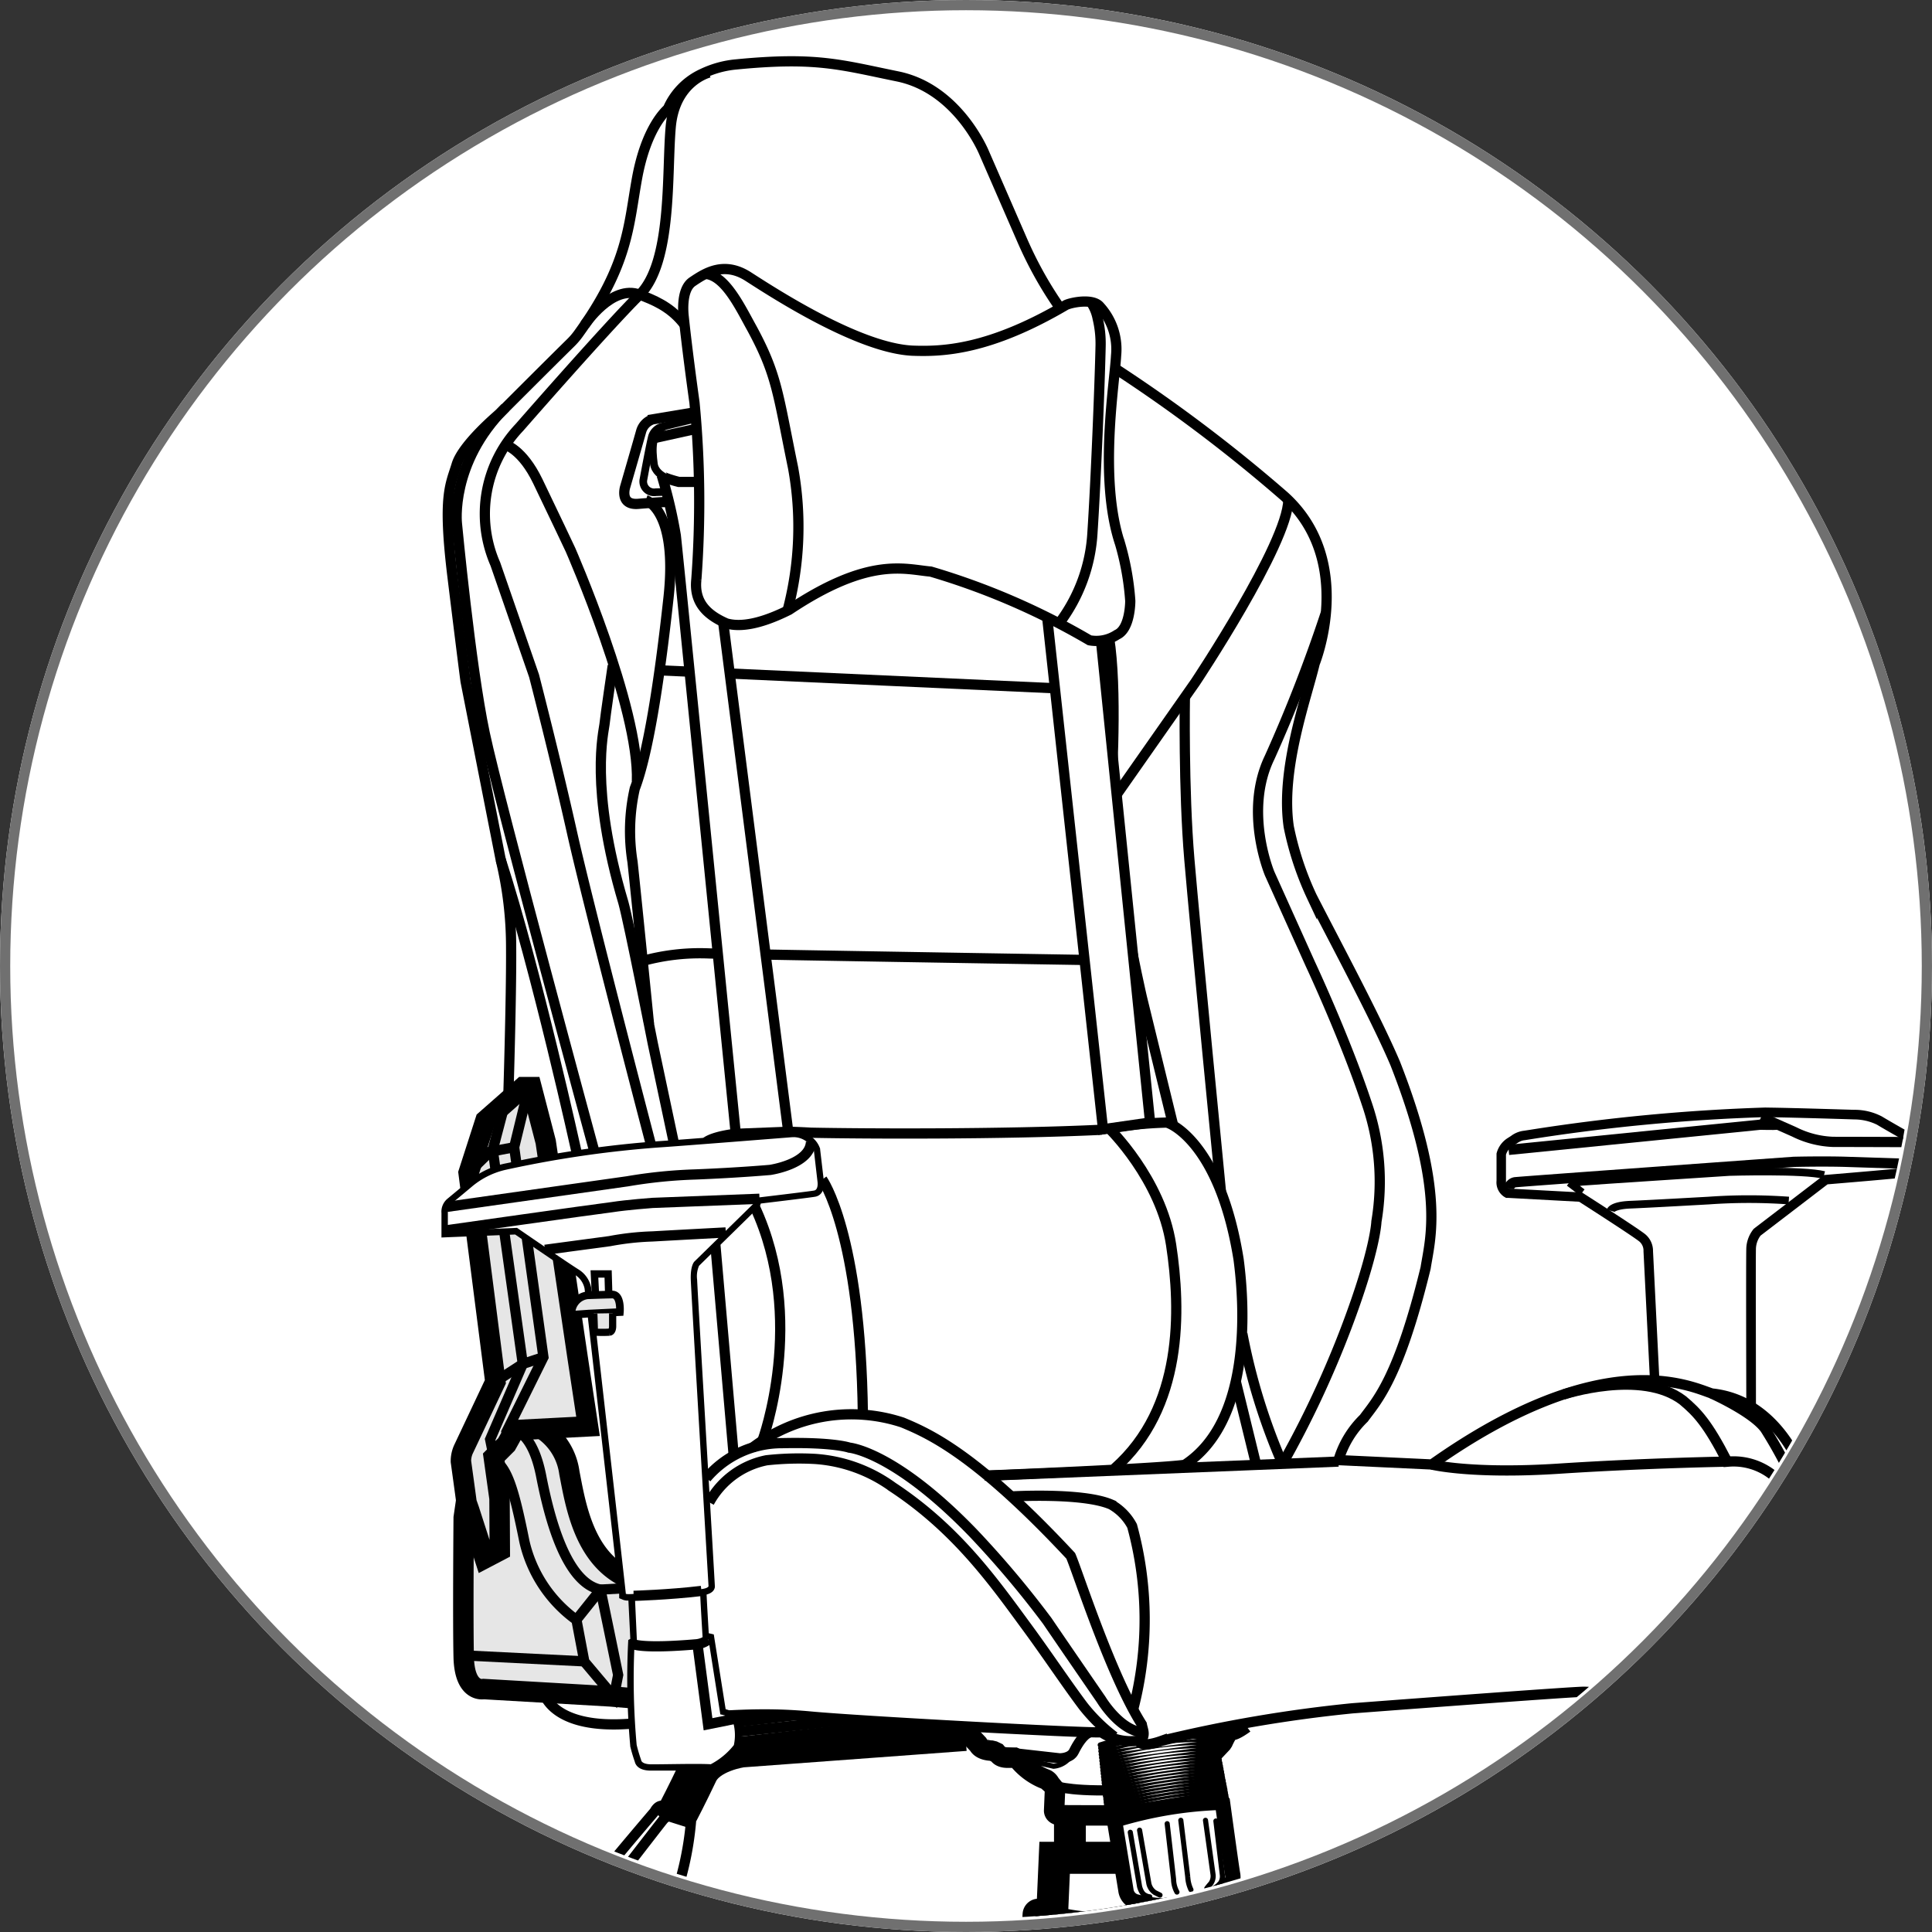 <svg xmlns="http://www.w3.org/2000/svg" xmlns:xlink="http://www.w3.org/1999/xlink" width="189" height="189" viewBox="0 0 189 189">
  <rect x="0" y="0" width="189" height="189" fill="#333333" stroke="none"/>
  <defs>
    <clipPath id="clip-path">
      <circle id="Elipse_91" data-name="Elipse 91" cx="93.202" cy="93.202" r="93.202" transform="translate(301 2000)" fill="#fff" stroke="#707070" stroke-width="0.4"/>
    </clipPath>
  </defs>
  <g id="Agrupar_358" data-name="Agrupar 358" transform="translate(-209 -1995)">
    <g id="Elipse_90" data-name="Elipse 90" transform="translate(209 1995)" fill="#fff" stroke="#707070" stroke-width="1">
      <circle cx="94.5" cy="94.5" r="94.5" stroke="none"/>
      <circle cx="94.5" cy="94.5" r="94" fill="none"/>
    </g>
    <g id="Grupo_de_máscara_13" data-name="Grupo de máscara 13" transform="translate(-90.702 -3.702)" clip-path="url(#clip-path)">
      <g id="Pandora_diagonal_2DT3_" data-name="Pandora diagonal_2DT3 " transform="translate(337.665 2003.206)">
        <g id="Camada_3" data-name="Camada 3" transform="translate(1.037 1.495)">
          <g id="base" transform="translate(0 167.753)">
            <path id="Caminho_5006" data-name="Caminho 5006" d="M214.66,728.14V738.2h4.213v-9.949" transform="translate(-147.951 -668.979)" fill="#fff" stroke="#000" stroke-miterlimit="10" stroke-width="2.076"/>
            <path id="Caminho_5007" data-name="Caminho 5007" d="M207.953,733.87h-2.342a30.235,30.235,0,0,0-.7,6.97,25,25,0,0,0,.7,6.13h2.217Z" transform="translate(-141.244 -672.92)" fill="#fff" stroke="#000" stroke-miterlimit="10" stroke-width="2.076"/>
            <path id="Caminho_5008" data-name="Caminho 5008" d="M228.15,733.87h2.333a30.234,30.234,0,0,1,.7,6.97,24.81,24.81,0,0,1-.7,6.13h-2.217Z" transform="translate(-157.228 -672.92)" fill="#fff" stroke="#000" stroke-miterlimit="10" stroke-width="2.076"/>
            <path id="Caminho_5009" data-name="Caminho 5009" d="M103.517,655.93s-3.841.431-3.891.937-1.874,10.049,1.945,9.993,6.4-1.052,6.645-1.658S103.517,655.93,103.517,655.93Z" transform="translate(-68.51 -619.319)" fill="#fff" stroke="#000" stroke-miterlimit="10" stroke-width="3.114"/>
            <path id="Caminho_5010" data-name="Caminho 5010" d="M320.912,654a10.757,10.757,0,0,1,3.026.54,6.036,6.036,0,0,1,1.767,1.3s-.862,8.4-1.374,8.722-2.7.565-6.32,0,.378-10.305.378-10.305Z" transform="translate(-217.985 -617.992)" fill="#fff" stroke="#000" stroke-miterlimit="10" stroke-width="3.114"/>
            <path id="Caminho_5011" data-name="Caminho 5011" d="M80.185,647.039,80.94,661.4l4.1,1.2,4.106-.865.756-14.693s1.621-1.084,7.239-.434,42.469,3.782,42.469,3.782v.968s2.376.543,3.566.649a9.2,9.2,0,0,0,1.945,0l1.833-.649-.375-6.158-17.347-3.522L114,638.814l4.266-.256.312.593,1.511-.593-.2-3.747L117.733,632l-26.044,1.3-13.4.312-17.341-.54-.593-.434-7.023-.312-1.561.381-1.408,2.214-.269.646v3.676l4.372.215-13.831,2.879-.971-.275-14.911,3.029-.375.431-.759.312-.312,6.751,5.621.312,1.727-.865-.106-.918,46.189-4.59S79.535,646.052,80.185,647.039Z" transform="translate(-16.355 -602.862)" fill="#fff" stroke="#000" stroke-miterlimit="10" stroke-width="3.114"/>
            <line id="Linha_687" data-name="Linha 687" x1="25.066" y2="5.124" transform="translate(38.114 31.487)" fill="none" stroke="#000" stroke-miterlimit="10" stroke-width="2"/>
            <line id="Linha_688" data-name="Linha 688" x2="23.255" y2="4.665" transform="translate(74.394 31.296)" fill="none" stroke="#000" stroke-miterlimit="10" stroke-width="2"/>
            <path id="Caminho_5012" data-name="Caminho 5012" d="M207.15,707.514l2.6-2.364h3.4l2.664,2.364" transform="translate(-142.786 -653.169)" fill="#fff" stroke="#000" stroke-miterlimit="10" stroke-width="3.114"/>
            <path id="Caminho_5013" data-name="Caminho 5013" d="M207.15,688.066l2.707-2.376h3.4l2.554,2.376" transform="translate(-142.786 -639.786)" fill="#fff" stroke="#000" stroke-miterlimit="10" stroke-width="3.114"/>
            <line id="Linha_689" data-name="Linha 689" x1="0.053" y1="19.367" transform="translate(66.909 32.614)" fill="none" stroke="#000" stroke-miterlimit="10" stroke-width="2"/>
            <line id="Linha_690" data-name="Linha 690" x1="0.056" y2="19.367" transform="translate(70.366 32.614)" fill="none" stroke="#000" stroke-miterlimit="10" stroke-width="2"/>
            <line id="Linha_691" data-name="Linha 691" x1="19.67" y2="1.321" transform="translate(83.866 31.968)" fill="none" stroke="#000" stroke-miterlimit="10" stroke-width="2"/>
            <line id="Linha_692" data-name="Linha 692" x2="1.792" y2="2.96" transform="translate(94.189 29.516)" fill="none" stroke="#000" stroke-miterlimit="10" stroke-width="3.114"/>
            <path id="Caminho_5014" data-name="Caminho 5014" d="M413.418,674.27l-2.108,2.108v4.743" transform="translate(-283.192 -631.932)" fill="#fff" stroke="#000" stroke-miterlimit="10" stroke-width="1.038"/>
            <path id="Caminho_5015" data-name="Caminho 5015" d="M236.452,663.686s-.4-6.377.9-7.079,5.8-.269,5.8-.269l47.866,7.61" transform="translate(-162.898 -619.508)" fill="none" stroke="#000" stroke-miterlimit="10" stroke-width="2"/>
            <path id="Caminho_5016" data-name="Caminho 5016" d="M80.872,662.894s.54-7.729,0-7.835S69.8,656.621,69.8,656.621l-29.391,5.515L26.577,664.89,24.31,661.7" transform="translate(-17.042 -618.717)" fill="none" stroke="#000" stroke-miterlimit="10" stroke-width="2"/>
            <line id="Linha_693" data-name="Linha 693" x2="1.811" y2="3.429" transform="translate(24.284 39.478)" fill="none" stroke="#000" stroke-miterlimit="10" stroke-width="3.114"/>
            <path id="Caminho_5017" data-name="Caminho 5017" d="M109.94,636.4l7.4.759,1.727-2.542.865-.487" transform="translate(-75.932 -604.326)" fill="#fff" stroke="#000" stroke-miterlimit="10" stroke-width="3.114"/>
            <line id="Linha_694" data-name="Linha 694" x1="10.083" y1="1.043" transform="translate(41.412 32.833)" fill="none" stroke="#000" stroke-miterlimit="10" stroke-width="2"/>
            <path id="Caminho_5018" data-name="Caminho 5018" d="M199.38,598.462a17.506,17.506,0,0,0,6.836,1.7,15.1,15.1,0,0,0,6.292-1.483l-.625-17.828a21.7,21.7,0,0,1-5.933,1.377c-2.336,0-5.914-.159-5.914-.971S199.38,598.462,199.38,598.462Z" transform="translate(-137.442 -567.684)" fill="#fff" stroke="#000" stroke-linejoin="round" stroke-width="3.114"/>
            <path id="Caminho_5019" data-name="Caminho 5019" d="M202.161,580.379c.937-.312,4.213-1.105,11.579-.312a19.681,19.681,0,0,1-5.509,1.362c-1.992,0-4.016.5-6.114-.793a.144.144,0,0,1-.047-.2A.14.14,0,0,1,202.161,580.379Z" transform="translate(-139.277 -566.911)" fill="#fff" stroke="#000" stroke-linejoin="round" stroke-width="1.038"/>
            <path id="Caminho_5020" data-name="Caminho 5020" d="M205.65,570.514l.275-6.264h8.506l.222,5.736S212.027,572.122,205.65,570.514Z" transform="translate(-141.754 -556.268)" fill="#fff" stroke="#000" stroke-miterlimit="10" stroke-width="3.114"/>
            <path id="Caminho_5021" data-name="Caminho 5021" d="M211.32,546.672V538.69l5.833.487-.159,7.495Z" transform="translate(-145.654 -538.69)" fill="#fff" stroke="#000" stroke-miterlimit="10" stroke-width="3.114"/>
            <path id="Caminho_5022" data-name="Caminho 5022" d="M13.288,699.057l.347,6.97s.422,6.536-5.968,6.536a6.1,6.1,0,0,1-5.8-3.435,7.4,7.4,0,0,1-.078-6.676,5.424,5.424,0,0,1,3.66-3.032,7.434,7.434,0,0,1,3.785.312.284.284,0,0,0,.381-.119.312.312,0,0,0,.031-.153l-.041-.649Z" transform="translate(-1.037 -648.808)" fill="#fff" stroke="#000" stroke-miterlimit="10" stroke-width="2.076"/>
            <path id="Caminho_5023" data-name="Caminho 5023" d="M1.343,709.671A6.535,6.535,0,0,1,5.552,702.4a6.337,6.337,0,0,1,7.551,3.085l.294.728" transform="translate(-1.192 -651.044)" fill="#fff" stroke="#000" stroke-miterlimit="10" stroke-width="2.076"/>
            <path id="Caminho_5024" data-name="Caminho 5024" d="M2.461,712.385a6.957,6.957,0,0,1,4.472-7.367c3.038-1.152,6.523,1.249,7.307,3.179l.29.731" transform="translate(-1.989 -652.872)" fill="#fff" stroke="#000" stroke-miterlimit="10" stroke-width="2.076"/>
            <path id="Caminho_5025" data-name="Caminho 5025" d="M8.595,711.986a.2.2,0,0,1,.269.041c.44.578,2.217,2.917,2.1,3.123s.125.409-2.127-.062l-1.874-.39c-.116-.022-.24-.162-.194-.269A7.49,7.49,0,0,1,8.595,711.986Z" transform="translate(-4.971 -657.847)" fill="#fff" stroke="#000" stroke-miterlimit="10" stroke-width="1"/>
            <path id="Caminho_5026" data-name="Caminho 5026" d="M19.019,708.587a.187.187,0,0,1,.134.228c-.172.709-.887,3.566-1.118,3.6s-.244.359-1.3-1.693l-.865-1.7c-.053-.1-.022-.29.087-.312A7.032,7.032,0,0,1,19.019,708.587Z" transform="translate(-11.223 -655.453)" fill="#fff" stroke="#000" stroke-miterlimit="10" stroke-width="1"/>
            <path id="Caminho_5027" data-name="Caminho 5027" d="M28.882,712.119a.191.191,0,0,1-.084.244c-.625.312-3.123,1.561-3.288,1.405s-.406.047.434-1.977c.428-1.027.6-1.44.693-1.668.041-.106.194-.2.284-.137A6.752,6.752,0,0,1,28.882,712.119Z" transform="translate(-17.755 -656.48)" fill="#fff" stroke="#000" stroke-miterlimit="10" stroke-width="1"/>
            <path id="Caminho_5028" data-name="Caminho 5028" d="M6.467,726.185a.2.2,0,0,0,.265.05c.6-.406,3.042-2.07,2.988-2.3s.25-.35-2.036-.625l-1.874-.225c-.116,0-.281.078-.272.194A6.927,6.927,0,0,0,6.467,726.185Z" transform="translate(-4.133 -665.506)" fill="#fff" stroke="#000" stroke-miterlimit="10" stroke-width="1"/>
            <path id="Caminho_5029" data-name="Caminho 5029" d="M14.316,731.256a.194.194,0,0,0,.206-.175c.075-.725.359-3.66.156-3.747s-.112-.418-1.783,1.159l-1.387,1.3c-.084.081-.122.265-.025.312A6.862,6.862,0,0,0,14.316,731.256Z" transform="translate(-8.182 -668.364)" fill="#fff" stroke="#000" stroke-miterlimit="10" stroke-width="1"/>
            <path id="Caminho_5030" data-name="Caminho 5030" d="M26.809,730.1a.184.184,0,0,0,0-.256A17.139,17.139,0,0,0,24.2,727.4c-.2.084-.365-.184-.265,2,.05,1.112.072,1.561.081,1.8,0,.116.116.253.222.225A6.8,6.8,0,0,0,26.809,730.1Z" transform="translate(-16.762 -668.472)" fill="#fff" stroke="#000" stroke-miterlimit="10" stroke-width="1"/>
            <path id="Caminho_5031" data-name="Caminho 5031" d="M29.738,722.553a.191.191,0,0,0-.212-.147,17.667,17.667,0,0,0-3.488.784c-.053.212-.359.2,1.508,1.349l1.54.937a.247.247,0,0,0,.312-.056A7.05,7.05,0,0,0,29.738,722.553Z" transform="translate(-18.196 -665.035)" fill="#fff" stroke="#000" stroke-miterlimit="10" stroke-width="1"/>
            <path id="Caminho_5032" data-name="Caminho 5032" d="M400.574,695.172l-.347,6.982s-.422,6.558,5.968,6.558a6.092,6.092,0,0,0,5.8-3.435,7.423,7.423,0,0,0,.081-6.68,5.427,5.427,0,0,0-3.663-3.029,7.422,7.422,0,0,0-3.782.312.284.284,0,0,1-.384-.125.265.265,0,0,1-.031-.147l.044-.65Z" transform="translate(-275.566 -646.161)" fill="#fff" stroke="#000" stroke-miterlimit="10" stroke-width="2.076"/>
            <path id="Caminho_5033" data-name="Caminho 5033" d="M413.547,705.717a6.539,6.539,0,0,0-4.213-7.276,6.347,6.347,0,0,0-7.554,3.082l-.29.731" transform="translate(-276.438 -648.324)" fill="#fff" stroke="#000" stroke-miterlimit="10" stroke-width="2.076"/>
            <path id="Caminho_5034" data-name="Caminho 5034" d="M412.486,708.4a6.957,6.957,0,0,0-4.472-7.37c-3.038-1.155-6.52,1.249-7.307,3.182l-.287.728" transform="translate(-275.702 -650.125)" fill="#fff" stroke="#000" stroke-miterlimit="10" stroke-width="2.076"/>
            <path id="Caminho_5035" data-name="Caminho 5035" d="M423.773,708.031a.2.2,0,0,0-.272.037c-.44.578-2.22,2.92-2.1,3.123s-.128.412,2.127-.062l1.874-.387c.112-.028.237-.162.194-.272A7.508,7.508,0,0,0,423.773,708.031Z" transform="translate(-290.131 -655.125)" fill="#fff" stroke="#000" stroke-miterlimit="10" stroke-width="1"/>
            <path id="Caminho_5036" data-name="Caminho 5036" d="M415.407,704.625a.2.2,0,0,0-.137.234c.172.706.89,3.566,1.121,3.6s.237.353,1.3-1.7l.865-1.7c.053-.1.022-.287-.087-.312A7.158,7.158,0,0,0,415.407,704.625Z" transform="translate(-285.912 -652.731)" fill="#fff" stroke="#000" stroke-miterlimit="10" stroke-width="1"/>
            <path id="Caminho_5037" data-name="Caminho 5037" d="M404.959,708.165a.181.181,0,0,0,.084.244c.625.312,3.123,1.561,3.285,1.408s.409.044-.431-1.977c-.428-1.027-.6-1.44-.693-1.674-.044-.1-.194-.194-.287-.131A7.056,7.056,0,0,0,404.959,708.165Z" transform="translate(-278.811 -653.764)" fill="#fff" stroke="#000" stroke-miterlimit="10" stroke-width="1"/>
            <path id="Caminho_5038" data-name="Caminho 5038" d="M425.952,722.231a.194.194,0,0,1-.265.047c-.6-.406-3.042-2.07-2.988-2.3s-.25-.353,2.033-.625l1.892-.228c.116,0,.278.078.272.2A6.774,6.774,0,0,1,425.952,722.231Z" transform="translate(-291.023 -662.783)" fill="#fff" stroke="#000" stroke-miterlimit="10" stroke-width="1"/>
            <path id="Caminho_5039" data-name="Caminho 5039" d="M420.04,727.25a.187.187,0,0,1-.206-.172h0c-.078-.721-.362-3.657-.156-3.763s.106-.419,1.783,1.162l1.383,1.3c.087.081.119.265.025.312A7.021,7.021,0,0,1,420.04,727.25Z" transform="translate(-288.896 -665.595)" fill="#fff" stroke="#000" stroke-miterlimit="10" stroke-width="1"/>
            <path id="Caminho_5040" data-name="Caminho 5040" d="M408.306,726.146a.184.184,0,0,1,0-.256,17.335,17.335,0,0,1,2.614-2.445c.2.084.365-.181.265,2.008-.053,1.112-.072,1.561-.084,1.8,0,.112-.112.253-.225.222A7.24,7.24,0,0,1,408.306,726.146Z" transform="translate(-281.09 -665.748)" fill="#fff" stroke="#000" stroke-miterlimit="10" stroke-width="1"/>
            <path id="Caminho_5041" data-name="Caminho 5041" d="M403.536,718.6a.181.181,0,0,1,.209-.147,17.3,17.3,0,0,1,3.491.784c.056.215.353.2-1.508,1.349l-1.543.937a.244.244,0,0,1-.312-.059A6.772,6.772,0,0,1,403.536,718.6Z" transform="translate(-277.813 -662.316)" fill="#fff" stroke="#000" stroke-miterlimit="10" stroke-width="1"/>
          </g>
          <path id="Caminho_5042" data-name="Caminho 5042" d="M177.21,522.415l1.718,1.839s.194.543,1.352.571l.578.275s.109.412.909.412h.909a6.385,6.385,0,0,0,2.839,2.124.952.952,0,0,1,.45.568l.453.072-.1,2.408s-.037.45.662.459,4.846.016,4.846.016l6.517-4,3.163-1.774,1.28-1.358s.556-1.305.849-1.221,1.28-.653,1.28-.653" transform="translate(-122.195 -359.562)" fill="#fff" stroke="#000" stroke-linejoin="bevel" stroke-width="2"/>
          <path id="Caminho_5043" data-name="Caminho 5043" d="M187,526.792l6.586.743s1.046.028,1.39-.662.909-1.658,1.561-1.874" transform="translate(-128.928 -361.522)" fill="none" stroke="#000" stroke-linecap="round" stroke-miterlimit="10" stroke-width="1"/>
          <path id="Caminho_5044" data-name="Caminho 5044" d="M194.71,532.177l3.585.828a2.273,2.273,0,0,0,1.8-1.174" transform="translate(-134.231 -366.22)" fill="none" stroke="#000" stroke-linecap="round" stroke-miterlimit="10" stroke-width="0.5"/>
          <path id="Caminho_5045" data-name="Caminho 5045" d="M206.69,541.79s2.061.693,7.6.312" transform="translate(-142.47 -373.069)" fill="none" stroke="#000" stroke-linecap="round" stroke-miterlimit="10" stroke-width="1"/>
          <path id="Caminho_5046" data-name="Caminho 5046" d="M224,547.649a31.342,31.342,0,0,1,11.1-1.874" transform="translate(-154.374 -375.802)" fill="#fff" stroke="#000" stroke-linecap="round" stroke-miterlimit="10" stroke-width="1"/>
          <path id="Caminho_5047" data-name="Caminho 5047" d="M223.87,546.652a31.669,31.669,0,0,1,11.1-1.874" transform="translate(-154.285 -375.118)" fill="#fff" stroke="#000" stroke-linecap="round" stroke-miterlimit="10" stroke-width="0.978"/>
          <path id="Caminho_5048" data-name="Caminho 5048" d="M223.73,545.719a31.542,31.542,0,0,1,11.1-1.846" transform="translate(-154.188 -374.494)" fill="#fff" stroke="#000" stroke-linecap="round" stroke-miterlimit="10" stroke-width="0.957"/>
          <path id="Caminho_5049" data-name="Caminho 5049" d="M223.59,544.764A31.6,31.6,0,0,1,234.7,542.94" transform="translate(-154.092 -373.851)" fill="#fff" stroke="#000" stroke-linecap="round" stroke-miterlimit="10" stroke-width="0.935"/>
          <path id="Caminho_5050" data-name="Caminho 5050" d="M223.45,543.817a31.476,31.476,0,0,1,11.108-1.8" transform="translate(-153.996 -373.214)" fill="#fff" stroke="#000" stroke-linecap="round" stroke-miterlimit="10" stroke-width="0.913"/>
          <path id="Caminho_5051" data-name="Caminho 5051" d="M223.31,542.862a31.521,31.521,0,0,1,11.108-1.78" transform="translate(-153.9 -372.571)" fill="#fff" stroke="#000" stroke-linecap="round" stroke-miterlimit="10" stroke-width="0.891"/>
          <path id="Caminho_5052" data-name="Caminho 5052" d="M223.17,541.91a31.528,31.528,0,0,1,11.108-1.761" transform="translate(-153.803 -371.928)" fill="#fff" stroke="#000" stroke-linecap="round" stroke-miterlimit="10" stroke-width="0.87"/>
          <path id="Caminho_5053" data-name="Caminho 5053" d="M223,540.961a31.508,31.508,0,0,1,11.108-1.736" transform="translate(-153.686 -371.291)" fill="#fff" stroke="#000" stroke-linecap="round" stroke-miterlimit="10" stroke-width="0.848"/>
          <path id="Caminho_5054" data-name="Caminho 5054" d="M222.9,540.008a31.515,31.515,0,0,1,11.108-1.718" transform="translate(-153.618 -370.647)" fill="#fff" stroke="#000" stroke-linecap="round" stroke-miterlimit="10" stroke-width="0.826"/>
          <path id="Caminho_5055" data-name="Caminho 5055" d="M222.76,539.051a31.459,31.459,0,0,1,11.108-1.7" transform="translate(-153.521 -370.003)" fill="#fff" stroke="#000" stroke-linecap="round" stroke-miterlimit="10" stroke-width="0.804"/>
          <path id="Caminho_5056" data-name="Caminho 5056" d="M222.62,538.1a31.421,31.421,0,0,1,11.108-1.674" transform="translate(-153.425 -369.365)" fill="#fff" stroke="#000" stroke-linecap="round" stroke-miterlimit="10" stroke-width="0.783"/>
          <path id="Caminho_5057" data-name="Caminho 5057" d="M222.48,537.148a31.474,31.474,0,0,1,11.111-1.652" transform="translate(-153.329 -368.721)" fill="#fff" stroke="#000" stroke-linecap="round" stroke-miterlimit="10" stroke-width="0.761"/>
          <path id="Caminho_5058" data-name="Caminho 5058" d="M222.34,536.195a31.482,31.482,0,0,1,11.111-1.633" transform="translate(-153.232 -368.077)" fill="#fff" stroke="#000" stroke-linecap="round" stroke-miterlimit="10" stroke-width="0.739"/>
          <path id="Caminho_5059" data-name="Caminho 5059" d="M222.2,535.243a31.4,31.4,0,0,1,11.111-1.608" transform="translate(-153.136 -367.437)" fill="#fff" stroke="#000" stroke-linecap="round" stroke-miterlimit="10" stroke-width="0.717"/>
          <path id="Caminho_5060" data-name="Caminho 5060" d="M222.06,534.286a31.445,31.445,0,0,1,11.111-1.586" transform="translate(-153.04 -366.792)" fill="#fff" stroke="#000" stroke-linecap="round" stroke-miterlimit="10" stroke-width="0.696"/>
          <path id="Caminho_5061" data-name="Caminho 5061" d="M221.92,533.343a31.365,31.365,0,0,1,11.111-1.561" transform="translate(-152.944 -366.159)" fill="#fff" stroke="#000" stroke-linecap="round" stroke-miterlimit="10" stroke-width="0.674"/>
          <path id="Caminho_5062" data-name="Caminho 5062" d="M221.78,532.386a31.8,31.8,0,0,1,11.114-1.543" transform="translate(-152.847 -365.514)" fill="#fff" stroke="#000" stroke-linecap="round" stroke-miterlimit="10" stroke-width="0.652"/>
          <path id="Caminho_5063" data-name="Caminho 5063" d="M221.65,531.428a31.525,31.525,0,0,1,11.111-1.524" transform="translate(-152.758 -364.865)" fill="#fff" stroke="#000" stroke-linecap="round" stroke-miterlimit="10" stroke-width="0.63"/>
          <path id="Caminho_5064" data-name="Caminho 5064" d="M221.51,530.465a31.225,31.225,0,0,1,11.111-1.5" transform="translate(-152.662 -364.214)" fill="#fff" stroke="#000" stroke-linecap="round" stroke-miterlimit="10" stroke-width="0.609"/>
          <path id="Caminho_5065" data-name="Caminho 5065" d="M221.37,529.518a31.353,31.353,0,0,1,11.111-1.48" transform="translate(-152.565 -363.577)" fill="#fff" stroke="#000" stroke-linecap="round" stroke-miterlimit="10" stroke-width="0.587"/>
          <path id="Caminho_5066" data-name="Caminho 5066" d="M221.23,528.561a31.407,31.407,0,0,1,11.114-1.458" transform="translate(-152.469 -362.932)" fill="#fff" stroke="#000" stroke-linecap="round" stroke-miterlimit="10" stroke-width="0.565"/>
          <path id="Caminho_5067" data-name="Caminho 5067" d="M221.09,527.6a31.332,31.332,0,0,1,11.114-1.44" transform="translate(-152.373 -362.285)" fill="#fff" stroke="#000" stroke-linecap="round" stroke-miterlimit="10" stroke-width="0.543"/>
          <path id="Caminho_5068" data-name="Caminho 5068" d="M221,526.651a31.334,31.334,0,0,1,11.114-1.415" transform="translate(-152.311 -361.644)" fill="#fff" stroke="#000" stroke-linecap="round" stroke-miterlimit="10" stroke-width="0.522"/>
          <path id="Caminho_5069" data-name="Caminho 5069" d="M220.81,525.7a31.341,31.341,0,0,1,11.114-1.4" transform="translate(-152.18 -360.998)" fill="#fff" stroke="#000" stroke-linecap="round" stroke-miterlimit="10" stroke-width="0.5"/>
          <path id="Caminho_5070" data-name="Caminho 5070" d="M225.27,548.635l1.121,6.851a1.343,1.343,0,0,0,.937,1.121,13.294,13.294,0,0,0,3.785.422,11.055,11.055,0,0,0,5.234-1.992c.3-.312.609-.422.478-1.14s-.99-7.017-.99-7.017A39.481,39.481,0,0,0,225.27,548.635Z" transform="translate(-155.247 -376.57)" fill="#fff" stroke="#000" stroke-miterlimit="10" stroke-width="1.5"/>
          <path id="Caminho_5071" data-name="Caminho 5071" d="M256.94,552.75l.625,5.221a1.2,1.2,0,0,1-.165.828l-.509.54" transform="translate(-176.993 -380.607)" fill="none" stroke="#000" stroke-linecap="round" stroke-miterlimit="10" stroke-width="0.5"/>
          <path id="Caminho_5072" data-name="Caminho 5072" d="M253.79,552.53l.731,5.249a1.249,1.249,0,0,1-.194.909c-.29.331-.412.5-.412.5" transform="translate(-174.861 -380.456)" fill="none" stroke="#000" stroke-linecap="round" stroke-miterlimit="10" stroke-width="0.5"/>
          <path id="Caminho_5073" data-name="Caminho 5073" d="M246.06,552.53l.678,5.537a3.287,3.287,0,0,0,.312,1.249" transform="translate(-169.545 -380.456)" fill="none" stroke="#000" stroke-linecap="round" stroke-miterlimit="10" stroke-width="0.5"/>
          <path id="Caminho_5074" data-name="Caminho 5074" d="M241.79,553.59l.625,5.44a2.7,2.7,0,0,0,.331,1.249" transform="translate(-166.609 -381.185)" fill="none" stroke="#000" stroke-linecap="round" stroke-miterlimit="10" stroke-width="0.5"/>
          <path id="Caminho_5075" data-name="Caminho 5075" d="M233.14,555.62l.893,5.137a1.416,1.416,0,0,0,.606.965l.5.25" transform="translate(-160.66 -382.581)" fill="none" stroke="#000" stroke-linecap="round" stroke-miterlimit="10" stroke-width="0.5"/>
          <path id="Caminho_5076" data-name="Caminho 5076" d="M230.23,556.28l.909,5.309s.153.662.525.843a1.173,1.173,0,0,0,.475.166" transform="translate(-158.659 -383.035)" fill="none" stroke="#000" stroke-linecap="round" stroke-miterlimit="10" stroke-width="0.5"/>
          <path id="Caminho_5077" data-name="Caminho 5077" d="M116.677,524.4l-21.859,1.611s-3.344.44-4.316,2.5-1.892,3.819-1.892,3.819" transform="translate(-61.263 -361.11)" fill="none" stroke="#000" stroke-miterlimit="10" stroke-width="4"/>
          <path id="Caminho_5078" data-name="Caminho 5078" d="M69.126,548.535s.278-.606.756-.568a14.877,14.877,0,0,1,2.167.715l.643.79a30.6,30.6,0,0,1-1.967,8.5,1.8,1.8,0,0,1-2.148,1.065c-1.471-.312-3.472-.828-3.8-1.268s-.956-1.321-.956-1.321-.587-.753.368-2S69.126,548.535,69.126,548.535Z" transform="translate(-44.09 -377.316)" fill="none" stroke="#000" stroke-miterlimit="10" stroke-width="1"/>
          <path id="Caminho_5079" data-name="Caminho 5079" d="M74.861,552l-1.974-.625s-.347-.181-.753.312-5.234,6.758-5.234,6.758a1.111,1.111,0,0,0,.275,1.268c.606.7.856.937.856.937" transform="translate(-46.271 -379.641)" fill="none" stroke="#000" stroke-miterlimit="10" stroke-width="1"/>
          <line id="Linha_695" data-name="Linha 695" x2="0.771" y2="0.918" transform="translate(25.386 170.785)" fill="none" stroke="#000" stroke-miterlimit="10" stroke-width="1"/>
          <g id="Camada_9" data-name="Camada 9" transform="translate(107.399 102.343)">
            <path id="Caminho_5080" data-name="Caminho 5080" d="M361.719,358.251l-.247-1.44-.609-12.507v-.025a1.608,1.608,0,0,0-.593-1.249c-.737-.59-5.284-3.507-6.03-3.985l-7.157-.387-.1-.059a1.28,1.28,0,0,1-.5-1.171v-2.661a2,2,0,0,1,.881-1.143c.125-.072.231-.144.331-.209a2.117,2.117,0,0,1,1.062-.431c.062,0,.253-.037.568-.087a184.8,184.8,0,0,1,23.052-2.167c3.042.034,8.609.219,8.666.219h0a5.279,5.279,0,0,1,2.433.584c.828.5,2.9,1.668,2.923,1.68l.212.119.2,1.964a1.109,1.109,0,0,1-.1.853,1.021,1.021,0,0,1-.762.472c-.662.1-6.7.606-7.723.69l-6.72,5.153a2.729,2.729,0,0,0-.587,1.54c-.041,1.09,0,15.13,0,15.273v.556Z" transform="translate(-346.005 -330.262)" fill="#fff"/>
            <path id="Caminho_5081" data-name="Caminho 5081" d="M371.344,330.176c3.048.037,8.634.222,8.634.222a5.06,5.06,0,0,1,2.2.515c.846.515,2.939,1.689,2.939,1.689l.184,1.764a.568.568,0,0,1-.478.771c-.7.109-7.826.7-7.826.7l-6.87,5.256a3.189,3.189,0,0,0-.731,1.874c-.041,1.112,0,15.3,0,15.3l-8.322-1.43-.187-1.084-.618-12.475a2.114,2.114,0,0,0-.768-1.655c-.831-.662-6.177-4.078-6.177-4.078l-7.164-.384s-.275-.166-.275-.771v-2.545a1.527,1.527,0,0,1,.646-.84c.5-.29.718-.537,1.2-.578a183.583,183.583,0,0,1,23.6-2.258m0-.937h-.022a185.093,185.093,0,0,0-23.108,2.186l-.543.084a2.577,2.577,0,0,0-1.274.506c-.1.066-.2.131-.312.2a2.5,2.5,0,0,0-1.077,1.4l-.034.122v2.664a1.679,1.679,0,0,0,.731,1.561l.2.119h.231l6.917.375c1.608,1.03,5.268,3.391,5.89,3.888a1.171,1.171,0,0,1,.409.881v.1l.625,12.46v.116l.187,1.084.116.653.65.112,8.322,1.43,1.1.187V358.24c0-4.9-.031-14.387,0-15.252a2.261,2.261,0,0,1,.447-1.221l6.558-5.021c1.44-.119,6.964-.581,7.62-.684a1.518,1.518,0,0,0,1.093-.69,1.6,1.6,0,0,0,.165-1.171l-.178-1.7-.05-.484-.422-.237c-.022,0-2.089-1.171-2.91-1.671a5.754,5.754,0,0,0-2.676-.653c-.312,0-5.687-.184-8.638-.219Z" transform="translate(-344.96 -329.23)"/>
            <path id="Caminho_5082" data-name="Caminho 5082" d="M348.76,337.084l24.61-2.464s1.321.037,1.727,0" transform="translate(-347.573 -332.937)" fill="none" stroke="#000" stroke-miterlimit="10" stroke-width="1"/>
            <path id="Caminho_5083" data-name="Caminho 5083" d="M427.83,332.26l3.251,1.443a9.224,9.224,0,0,0,3.8.974c1.983,0,7.229.019,7.229.019" transform="translate(-401.952 -331.314)" fill="none" stroke="#000" stroke-miterlimit="10" stroke-width="1"/>
            <path id="Caminho_5084" data-name="Caminho 5084" d="M348.86,348.8a.718.718,0,0,1,.7-.625c.659-.075,27.149-1.986,27.149-1.986s2.829-.072,5.181,0l6.111.2" transform="translate(-347.642 -340.872)" fill="none" stroke="#000" stroke-miterlimit="10" stroke-width="1"/>
            <path id="Caminho_5085" data-name="Caminho 5085" d="M369.62,351.34l-.99-.753s.147-.219.99-.294,14.4-.956,14.4-.956,7.26-.219,9.259.294" transform="translate(-361.238 -343.027)" fill="none" stroke="#000" stroke-miterlimit="10" stroke-width="0.75"/>
            <path id="Caminho_5086" data-name="Caminho 5086" d="M380.66,359.052s.137-.518,1.936-.59,7.7-.406,7.7-.406a54.964,54.964,0,0,1,7.807,0" transform="translate(-369.512 -348.953)" fill="none" stroke="#000" stroke-miterlimit="10" stroke-width="0.75"/>
          </g>
          <path id="Caminho_5087" data-name="Caminho 5087" d="M126.913,516.254l-21.241,2.426-.222-.993.331-.993,20.242-2.314Z" transform="translate(-72.844 -354.219)" fill="#e6e6e6" stroke="#000" stroke-miterlimit="10" stroke-width="1"/>
          <line id="Linha_696" data-name="Linha 696" x1="20.916" y2="2.233" transform="translate(32.606 161.235)" fill="none" stroke="#000" stroke-miterlimit="10" stroke-width="1"/>
          <g id="Camada_6" data-name="Camada 6" transform="translate(4.805)">
            <path id="Caminho_5088" data-name="Caminho 5088" d="M25.782,160.994s.809,4.409,10.727,2.867c7.054-.587,10.73-.881,15.433-.44s26.45,1.618,28.433,1.543a5.131,5.131,0,0,0,3.638.809s.047.809,2.252.019a136.181,136.181,0,0,1,18.652-3.179c7.723-.587,21.6-1.618,22.631-1.618s7.182.534,7.182.534,6.192.865,9.5-.534a19.05,19.05,0,0,0,3.947-1.955,9.153,9.153,0,0,0,3.86-9.478c-1.155-6.5-2.757-9.259-2.757-9.259s-2.258-7.769-9.2-8.488c-2.148-.715-10.636-4.9-27.387,6.945l-9.131-.428a9.448,9.448,0,0,1,2.479-4.091c1.249-1.708,3.4-3.86,6.043-14.714.443-2.867,1.93-7.495-2.976-20-1.874-4.409-5.84-11.792-8.153-16.31a30.181,30.181,0,0,1-2.261-6.836c-.828-5.621,1.708-12.51,2.536-15.979,0,0,4.06-9.993-2.957-16.351A150.231,150.231,0,0,0,81.736,31.556s-5.365-3.947-9.112-12.544l-3.747-8.6S66.34,4.189,60.445,2.974c-5.6-1.14-7.966-1.945-15.823-1.174a9.637,9.637,0,0,0-3.276.9,6.711,6.711,0,0,0-3.385,3.435c-.384.35-2.167,2.077-3.029,6.836-.84,4.637-.84,8.41-5.715,15.164a6.742,6.742,0,0,1-.746.874c-2.036,2-6.961,6.929-6.961,6.929s-3.607,3-4.216,5-1.377,3.032-.412,10.93,1.283,10.28,1.283,10.28L21.6,79.584a36.461,36.461,0,0,1,1.021,8.569c.037,4.959-.294,15.283-.294,15.283Z" transform="translate(-16.425 -1.495)" fill="#fff" stroke="#000" stroke-miterlimit="10" stroke-width="1"/>
            <path id="Caminho_5089" data-name="Caminho 5089" d="M49.985,5s-3.36.818-3.766,5.309S46.4,23.552,43.171,26.75,31.414,39.719,31.414,39.719A12.259,12.259,0,0,0,29.063,53.09l3.785,10.93s2.1,8.119,3.71,15.32,7.788,30.787,7.788,30.787,5.44,21.391-.806,35.709" transform="translate(-24.408 -3.906)" fill="none" stroke="#000" stroke-miterlimit="10" stroke-width="1"/>
            <path id="Caminho_5090" data-name="Caminho 5090" d="M65.53,190.79s-.753,5.128-.809,5.768S63.216,202.694,66.576,214c.55,1.992,2.867,13.74,2.867,13.74l2.092,9.865s5.071,31.365-2.536,36" transform="translate(-49.393 -131.678)" fill="none" stroke="#000" stroke-miterlimit="10" stroke-width="1"/>
            <path id="Caminho_5091" data-name="Caminho 5091" d="M75.138,139s3.145.937,2.208,9.534-2.052,15.42-3.3,18.671a18.86,18.86,0,0,0-.222,7.164c.44,4.075,1.614,15.879,1.614,15.879" transform="translate(-55.753 -96.061)" fill="none" stroke="#000" stroke-miterlimit="10" stroke-width="1"/>
            <path id="Caminho_5092" data-name="Caminho 5092" d="M34.49,121.65s1.649.422,3.166,3.563,3.195,6.7,3.195,6.7,6.761,15.43,6.5,22.668" transform="translate(-28.849 -84.129)" fill="none" stroke="#000" stroke-miterlimit="10" stroke-width="1"/>
            <path id="Caminho_5093" data-name="Caminho 5093" d="M97.45,437.763a9.646,9.646,0,0,1,7.42-3.416c5.031-.112,6.558.44,6.558.44s4.4.356,12.113,8.347a95.71,95.71,0,0,1,7.248,8.6c1.6,2.355,5.29,7.713,5.29,7.713s1.755,2.932,3.978,3.188" transform="translate(-72.148 -299.168)" fill="none" stroke="#000" stroke-miterlimit="10" stroke-width="1"/>
            <path id="Caminho_5094" data-name="Caminho 5094" d="M137.961,466.438a16.9,16.9,0,0,1-3.035-2.979c-1.533-2.03-3.576-5.084-5.421-7.6-3.2-4.353-6.87-9.64-13.228-13.831a14.6,14.6,0,0,0-7.585-2.757,28.878,28.878,0,0,0-4.759.131,8.212,8.212,0,0,0-5.6,4.113" transform="translate(-72.753 -302.548)" fill="none" stroke="#000" stroke-miterlimit="10" stroke-width="1"/>
            <path id="Caminho_5095" data-name="Caminho 5095" d="M111.71,428.643a15.985,15.985,0,0,1,14.724-2.5c2.757,1.14,7.31,3.232,16.46,13.044.662,1.505,3.878,11.607,6.954,16.494.1.55.387,1-.081,1.593" transform="translate(-81.955 -292.986)" fill="none" stroke="#000" stroke-miterlimit="10" stroke-width="1"/>
            <line id="Linha_697" data-name="Linha 697" y1="1.383" x2="34.332" transform="translate(52.801 136.981)" fill="none" stroke="#000" stroke-miterlimit="10" stroke-width="1"/>
            <path id="Caminho_5096" data-name="Caminho 5096" d="M192.94,450.926s7.029-.418,9.784.793a5.215,5.215,0,0,1,2.039,2.092,34.826,34.826,0,0,1,.1,17.956" transform="translate(-137.819 -310.532)" fill="none" stroke="#000" stroke-miterlimit="10" stroke-width="1"/>
            <path id="Caminho_5097" data-name="Caminho 5097" d="M324.69,440.406s3.857.962,12.454.4,16.588-.69,16.588-.69a6.153,6.153,0,0,1,5.4,2.442l.059.084a14.314,14.314,0,0,1,2.461,6.63,19.557,19.557,0,0,1,.069,5.465c-.55,1.983-1,4.3-4.934,7.66" transform="translate(-228.426 -303.132)" fill="none" stroke="#000" stroke-miterlimit="10" stroke-width="1"/>
            <path id="Caminho_5098" data-name="Caminho 5098" d="M365.94,417.014s7.635-2.514,11.676.571c1.4,1.177,2.426,2.245,4.334,5.971" transform="translate(-256.795 -286.594)" fill="none" stroke="#000" stroke-miterlimit="10" stroke-width="1"/>
            <path id="Caminho_5099" data-name="Caminho 5099" d="M412.39,418.85s4.078,1.821,5.237,3.473a43.305,43.305,0,0,1,2.7,4.959,25.541,25.541,0,0,1,2.757,10.305c.053,1.764.65,5.493-3.616,7.844" transform="translate(-288.74 -288.52)" fill="none" stroke="#000" stroke-miterlimit="10" stroke-width="1"/>
            <path id="Caminho_5100" data-name="Caminho 5100" d="M40.413,280.143S36.519,262.433,33,251.56" transform="translate(-27.824 -173.471)" fill="none" stroke="#000" stroke-miterlimit="10" stroke-width="1"/>
            <path id="Caminho_5101" data-name="Caminho 5101" d="M32.674,182.774s-9.325-34.313-10.73-40.936-2.72-20.5-2.72-20.5-.706-5.933,4.734-11.357" transform="translate(-18.329 -76.103)" fill="none" stroke="#000" stroke-miterlimit="10" stroke-width="1"/>
            <path id="Caminho_5102" data-name="Caminho 5102" d="M228.544,224.443l-3.06-12.522s-3.282-14.312-2.988-20.014.515-14.162-.806-17.537" transform="translate(-157.591 -120.385)" fill="none" stroke="#000" stroke-miterlimit="10" stroke-width="1"/>
            <line id="Linha_698" data-name="Linha 698" x1="1.999" y1="8.166" transform="translate(77.087 129.14)" fill="none" stroke="#000" stroke-miterlimit="10" stroke-width="1"/>
            <path id="Caminho_5103" data-name="Caminho 5103" d="M224.22,168.525l8.247-11.767s9.006-13.518,9.093-17.818" transform="translate(-159.331 -96.019)" fill="none" stroke="#000" stroke-miterlimit="10" stroke-width="1"/>
            <path id="Caminho_5104" data-name="Caminho 5104" d="M265.34,400.09a60.089,60.089,0,0,0,3.928,12.728" transform="translate(-187.61 -275.619)" fill="none" stroke="#000" stroke-miterlimit="10" stroke-width="1"/>
            <path id="Caminho_5105" data-name="Caminho 5105" d="M247.294,200.73s-.147,8.965.44,15.873,3.088,32.477,3.088,32.477" transform="translate(-175.188 -138.514)" fill="none" stroke="#000" stroke-miterlimit="10" stroke-width="1"/>
            <path id="Caminho_5106" data-name="Caminho 5106" d="M272.654,257.564A98.089,98.089,0,0,0,278.9,244.23c2.867-7.57,2.939-10.361,2.939-10.361a23.536,23.536,0,0,0-.956-11.582c-2.133-6.42-5.509-13.621-5.509-13.621L271.4,199.84s-2.57-6.1,0-11.389a146.369,146.369,0,0,0,5.487-14.112" transform="translate(-190.995 -120.365)" fill="none" stroke="#000" stroke-miterlimit="10" stroke-width="1"/>
            <path id="Caminho_5107" data-name="Caminho 5107" d="M59.35,77.152s2.639-3.969,5.359-2.939,6.117,2.47,6.814,10.745" transform="translate(-45.945 -51.388)" fill="none" stroke="#000" stroke-miterlimit="10" stroke-width="1"/>
          </g>
          <path id="Caminho_5108" data-name="Caminho 5108" d="M97.45,335.8s1.524-1.4,10.23-.9c5.237.109,18.849.165,28.217-.278a40.388,40.388,0,0,1,6.558-.715c.625.106,5.29,2.37,7.054,13.39.606,4.575,1.287,15.81-5.271,20.092-2.714.39-19.583,1.059-19.583,1.059" transform="translate(-67.342 -230.09)" fill="none" stroke="#000" stroke-miterlimit="10" stroke-width="1"/>
          <line id="Linha_699" data-name="Linha 699" x1="1.792" y1="20.601" transform="translate(30.985 115.809)" fill="none" stroke="#000" stroke-miterlimit="10" stroke-width="1"/>
          <path id="Caminho_5109" data-name="Caminho 5109" d="M223.54,335.73s5.1,4.94,6.083,11.407c.971,6.386,1.2,15.951-5.552,21.891" transform="translate(-154.058 -231.357)" fill="none" stroke="#000" stroke-miterlimit="10" stroke-width="1"/>
          <path id="Caminho_5110" data-name="Caminho 5110" d="M133.74,351.79s3.747,5.162,3.972,23" transform="translate(-92.3 -242.402)" fill="none" stroke="#000" stroke-miterlimit="10" stroke-width="1"/>
          <path id="Caminho_5111" data-name="Caminho 5111" d="M113.356,383.222s4.372-11.866-.746-22.862" transform="translate(-77.768 -248.295)" fill="none" stroke="#000" stroke-miterlimit="10" stroke-width="1"/>
          <path id="Caminho_5112" data-name="Caminho 5112" d="M78.7,111.41l-4.194.7a1.721,1.721,0,0,0-1.134,1.184c-.378,1.352-1.561,5.427-1.561,5.427s-.578,1.821,1.3,1.655,5.933-.359,5.933-.359" transform="translate(-49.655 -77.086)" fill="none" stroke="#000" stroke-miterlimit="10" stroke-width="1"/>
          <path id="Caminho_5113" data-name="Caminho 5113" d="M82.847,113.37l-3.376.821a1.433,1.433,0,0,0-.937.9c-.2.7-.862,4.319-.862,4.319a1.063,1.063,0,0,0,1.23,1.174c1.362-.037,4.228-.165,4.228-.165" transform="translate(-53.739 -78.434)" fill="none" stroke="#000" stroke-miterlimit="10" stroke-width="0.75"/>
          <path id="Caminho_5114" data-name="Caminho 5114" d="M85.081,121.232H83.189s-2.258-.347-2.442-1.78-.278-2.939,1.037-3.682" transform="translate(-55.782 -80.085)" fill="none" stroke="#000" stroke-miterlimit="10" stroke-width="0.75"/>
          <line id="Linha_700" data-name="Linha 700" y1="0.921" x2="4.163" transform="translate(25.027 35.932)" fill="none" stroke="#000" stroke-miterlimit="10" stroke-width="1"/>
          <line id="Linha_701" data-name="Linha 701" x2="44.384" y2="2.014" transform="translate(25.523 59.577)" fill="none" stroke="#000" stroke-miterlimit="10" stroke-width="1"/>
          <path id="Caminho_5115" data-name="Caminho 5115" d="M77.46,281.685a21.169,21.169,0,0,1,6.517-.737c3.913.109,41.551.715,41.551.715" transform="translate(-53.595 -193.676)" fill="none" stroke="#000" stroke-miterlimit="10" stroke-width="1"/>
          <path id="Caminho_5116" data-name="Caminho 5116" d="M209.022,219.935,203.27,167.21l3.8.219,1.714,4.353,4.843,47.488Z" transform="translate(-140.118 -115.461)" fill="#fff" stroke="#000" stroke-miterlimit="10" stroke-width="1"/>
          <path id="Caminho_5117" data-name="Caminho 5117" d="M83.44,131.19a47.249,47.249,0,0,1,1.377,5.883c.244,2.1,5.868,58.536,5.868,58.536l5.134-.2L87.7,131.836H85.114S83.521,131.443,83.44,131.19Z" transform="translate(-57.707 -90.69)" fill="#fff" stroke="#000" stroke-miterlimit="10" stroke-width="1"/>
          <g id="Camada_8" data-name="Camada 8" transform="translate(6.09 100.351)">
            <path id="Caminho_5118" data-name="Caminho 5118" d="M35.693,453.548l-12.4-.718s-1.874.415-1.958-3.123,0-13.64,0-13.64l.828-5.674,2.258-3.969s1.352-.166,2.039-.194a19.519,19.519,0,0,1,2.592.331l.053.912a6.065,6.065,0,0,1,2.564,4.188c.606,3.113,1.433,8.494,5.84,10.367s3.566,8.8,3.566,8.8l.062,1.949-1.533,1.1Z" transform="translate(-21.062 -393.947)" fill="#e6e6e6" stroke="#000" stroke-miterlimit="10" stroke-width="2"/>
            <path id="Caminho_5119" data-name="Caminho 5119" d="M21.089,363.493c-.137-1.046-.55-4.022-.55-4.022a2.811,2.811,0,0,1,.247-1.187c.275-.578,3.123-6.611,3.123-6.611l-2.617-20.445,1.652-5.128,2.067-1.817,1.605-1.433h.828l1.39,5.356,3.123,21.107,1.018,6.723-7.2.372L25,357.8l-1.249,1.249.565,4.038.025,5.09-1.471.771-1.53-4.74Z" transform="translate(-20.539 -322.85)" fill="#e6e6e6" stroke="#000" stroke-miterlimit="10" stroke-width="2"/>
            <path id="Caminho_5120" data-name="Caminho 5120" d="M32.907,430.28s1.786.178,2.632,4.516,2.5,10.433,5.8,11.092c.331,1.546,1.727,8.35,1.727,8.35l-.415,2.13-2.892-3.435-.771-4.078a13.022,13.022,0,0,1-5.093-7.679c-1.006-5-1.658-7.223-2.967-7.966" transform="translate(-27.685 -396.732)" fill="none" stroke="#000" stroke-miterlimit="10" stroke-width="1"/>
            <line id="Linha_702" data-name="Linha 702" x2="11.804" y2="0.587" transform="translate(0.272 55.588)" fill="none" stroke="#000" stroke-miterlimit="10" stroke-width="1"/>
            <path id="Caminho_5121" data-name="Caminho 5121" d="M56.74,482.679l2.351-2.942,4.11-.237" transform="translate(-45.435 -430.582)" fill="none" stroke="#000" stroke-miterlimit="10" stroke-width="1"/>
            <path id="Caminho_5122" data-name="Caminho 5122" d="M30.043,362.5l-.353-1.73,3.195-7.385-2.939-20.941,1.2-4.565" transform="translate(-26.832 -326.309)" fill="none" stroke="#000" stroke-miterlimit="10" stroke-width="1"/>
            <path id="Caminho_5123" data-name="Caminho 5123" d="M22.92,331.228l2.114-2.058,2.351-.44,1.43-5.88" transform="translate(-22.177 -322.85)" fill="none" stroke="#000" stroke-miterlimit="10" stroke-width="1"/>
            <path id="Caminho_5124" data-name="Caminho 5124" d="M35,370.372l-.2-.846,3.619-7.31L35.556,341.68" transform="translate(-30.347 -335.8)" fill="none" stroke="#000" stroke-miterlimit="10" stroke-width="1"/>
            <path id="Caminho_5125" data-name="Caminho 5125" d="M31.3,409.848l2.692-1.746,2.02-.662" transform="translate(-27.94 -381.025)" fill="none" stroke="#000" stroke-miterlimit="10" stroke-width="1"/>
          </g>
          <g id="Camada_7" data-name="Camada 7" transform="translate(4.183 104.604)">
            <path id="Caminho_5126" data-name="Caminho 5126" d="M35.935,399.5h-.422c-.959-.028-1.143-.465-1.177-.65s-.287-.837-.44-1.493v-.044a72.7,72.7,0,0,1-.206-9.918v-.178l.222-.116L33.7,382.84h-.281a1.086,1.086,0,0,1-.412-.053l-.194-.078V382.5c-.037-.462-3.354-29.622-3.388-29.916a2.37,2.37,0,0,0-1.1-1.561c-1.027-.643-5.252-3.535-5.933-4l-6.989.284v-2.074a1.358,1.358,0,0,1,.462-1.14c.406-.312,1.936-1.608,1.952-1.621a8.078,8.078,0,0,1,3.476-1.749c.294-.056.625-.128,1.018-.209a107.489,107.489,0,0,1,14.14-2c1.764-.109,12.616-.971,12.894-.993a1.666,1.666,0,0,1,.212,0,2.42,2.42,0,0,1,1.343.425,2.166,2.166,0,0,1,.937,1.124v.034l.359,3.057c.056.39,0,1.09-.584,1.2-.418.078-4.712.593-5.437.681l-.087.075-.106.294-5.933,5.808s-.312.35-.265,1.586c.053,1.44,1.718,29.666,1.736,29.944v.069c-.028.184-.2.409-.818.515.025.743.147,2.792.237,4.3l.55.106,1.155,7.307a3.082,3.082,0,0,1,1.052.425l.044.034.031.047a4.265,4.265,0,0,1,.237,2.767v.034a6.392,6.392,0,0,1-2.529,2.139h-.059c-.331-.022-.84-.031-1.561-.031s-1.6,0-2.364.022H35.938Z" transform="translate(-15.101 -337.191)" fill="#fff"/>
            <path id="Caminho_5127" data-name="Caminho 5127" d="M48.9,337.11a2.1,2.1,0,0,1,1.168.372,1.827,1.827,0,0,1,.8.937l.356,3.057s.112.771-.328.856-5.512.687-5.512.687l-.222.194-.109.312-5.868,5.749s-.415.359-.359,1.817,1.736,29.953,1.736,29.953-.037.219-.828.294c-.019.4.256,4.831.256,4.831l.571.109,1.155,7.3a3.4,3.4,0,0,1,1.14.415,4.671,4.671,0,0,1,.184,2.589,7.056,7.056,0,0,1-2.261,1.874c-.372-.022-.937-.031-1.561-.031-1.358,0-3.048.037-3.932.037H34.87c-.9-.034-.9-.418-.9-.418s-.275-.771-.44-1.49a71.354,71.354,0,0,1-.206-9.865l.24-.128-.219-4.775s-.312.028-.578.028a.961.961,0,0,1-.294-.028c0-.175-3.391-29.95-3.391-29.95a2.7,2.7,0,0,0-1.249-1.792c-1.1-.687-6.005-4.06-6.005-4.06l-6.767.275V344.5a1.046,1.046,0,0,1,.347-.884c.412-.331,1.955-1.624,1.955-1.624a7.806,7.806,0,0,1,3.335-1.683,105.876,105.876,0,0,1,15.127-2.2c1.792-.112,12.894-.993,12.894-.993a1.146,1.146,0,0,1,.184,0m0-.625a1.9,1.9,0,0,0-.25.016c-.515.041-11.136.884-12.866.99h-.019a106.513,106.513,0,0,0-14.18,2c-.384.081-.718.153-1.009.209a8.369,8.369,0,0,0-3.626,1.824c-.119.1-1.561,1.3-1.936,1.608a1.649,1.649,0,0,0-.581,1.4v2.389l.65-.028,6.558-.265c.89.609,4.859,3.323,5.855,3.947a2.055,2.055,0,0,1,.937,1.346c1.143,10.036,3.307,29.092,3.385,29.891v.393l.384.159a1.326,1.326,0,0,0,.518.075l.187,3.747-.2.109-.019.353a73.118,73.118,0,0,0,.209,9.968v.069a15.371,15.371,0,0,0,.447,1.515c.066.29.34.837,1.465.871h2c.756,0,1.611-.022,2.361-.022s1.215,0,1.54.031h.116c.137-.019.5-.062,1.608-1.005s1.168-1.249,1.193-1.4v-.034a4.493,4.493,0,0,0-.281-2.979l-.059-.1-.091-.066a3.032,3.032,0,0,0-.962-.428l-1.093-6.886-.069-.434-.39-.091-.1-.019c-.078-1.293-.175-2.96-.212-3.788.478-.134.749-.372.806-.715V381c0-.284-1.68-28.5-1.733-29.938a2.615,2.615,0,0,1,.184-1.365l5.855-5.743.1-.1.05-.134.041-.116c1.068-.128,4.918-.59,5.327-.668.709-.131.937-.871.837-1.561l-.359-3.051v-.069a2.35,2.35,0,0,0-1.055-1.312,2.72,2.72,0,0,0-1.518-.478Z" transform="translate(-14.432 -336.47)"/>
            <path id="Caminho_5128" data-name="Caminho 5128" d="M46.412,357.82l-10.471.406s-2.5.187-3.941.412c-1.874.228-16.31,2.28-16.31,2.28" transform="translate(-15.297 -351.153)" fill="none" stroke="#000" stroke-miterlimit="10" stroke-width="1"/>
            <path id="Caminho_5129" data-name="Caminho 5129" d="M16.14,346.358l17.659-2.5a47.965,47.965,0,0,1,6.655-.671c4.16-.165,7.3-.443,7.3-.443s3.907-.559,4.006-2.745" transform="translate(-15.607 -338.898)" fill="none" stroke="#000" stroke-miterlimit="10" stroke-width="1"/>
            <path id="Caminho_5130" data-name="Caminho 5130" d="M46.88,370.069l6.333-.849a26.585,26.585,0,0,1,4.169-.459c2.957-.166,7.182-.39,7.182-.39" transform="translate(-36.747 -358.408)" fill="none" stroke="#000" stroke-miterlimit="10" stroke-width="1"/>
            <path id="Caminho_5131" data-name="Caminho 5131" d="M74.64,481.158s3.413-.094,6.636-.478" transform="translate(-55.839 -435.647)" fill="none" stroke="#000" stroke-miterlimit="10" stroke-width="1"/>
            <path id="Caminho_5132" data-name="Caminho 5132" d="M74.64,496.39s.877.456,6.183,0a2.283,2.283,0,0,0,1.112-.45" transform="translate(-55.839 -446.141)" fill="none" stroke="#000" stroke-miterlimit="10" stroke-width="1"/>
            <path id="Caminho_5133" data-name="Caminho 5133" d="M55.178,389.806l1.68-.122,3.048-.147s.156-1.736-.762-1.717-2.4.075-2.4.075A1.778,1.778,0,0,0,55.178,389.806Z" transform="translate(-42.45 -371.784)" fill="#e6e6e6" stroke="#000" stroke-miterlimit="10" stroke-width="0.75"/>
            <path id="Caminho_5134" data-name="Caminho 5134" d="M64.012,393.68v1.249s.025.559-.312.606a12.4,12.4,0,0,1-1.343,0s-.137.053-.137-.265-.05-1.561-.05-1.561" transform="translate(-47.263 -375.815)" fill="#e6e6e6" stroke="#000" stroke-miterlimit="10" stroke-width="0.705"/>
            <path id="Caminho_5135" data-name="Caminho 5135" d="M63.756,383.291,63.7,381.38H62.36l.1,2.011" transform="translate(-47.393 -367.356)" fill="none" stroke="#000" stroke-miterlimit="10" stroke-width="0.722"/>
            <path id="Caminho_5136" data-name="Caminho 5136" d="M94.69,497.68l1.018,7.732,2.564-.515" transform="translate(-69.628 -447.338)" fill="none" stroke="#000" stroke-miterlimit="10" stroke-width="1"/>
          </g>
          <path id="Caminho_5137" data-name="Caminho 5137" d="M90.223,71.242s-.356-2.617.856-3.435,3.057-2.039,5.455-.5,10.717,6.973,16.035,7.248c2.948.109,7.495-.028,15.045-4.466.5-.247,2.617-.687,3.307.137a6.2,6.2,0,0,1,1.6,4.8c-.137,2.673-1.724,12.066.387,18.405a26.629,26.629,0,0,1,1,5.6s.019,2.72-1.3,3.307a3.643,3.643,0,0,1-2.682.55,69.628,69.628,0,0,0-15.539-6.723c-2.536-.219-5.989-1.505-13.853,3.747-1.689.846-4.225,1.874-6.133,1.324-1.764-.771-3.2-1.949-2.942-4.3a102.554,102.554,0,0,0-.181-17.3C90.538,74.346,90.223,71.242,90.223,71.242Z" transform="translate(-62.338 -46.249)" fill="#fff" stroke="#000" stroke-miterlimit="10" stroke-width="1"/>
          <path id="Caminho_5138" data-name="Caminho 5138" d="M105.117,101.019a32.135,32.135,0,0,0,.534-14c-1.486-7.217-1.543-9.04-4.022-13.612C100.47,71.315,99,68.2,97.06,68.08" transform="translate(-67.074 -47.287)" fill="none" stroke="#000" stroke-miterlimit="10" stroke-width="1"/>
          <path id="Caminho_5139" data-name="Caminho 5139" d="M207.89,108.366a16.2,16.2,0,0,0,3.279-8.947c.331-5.025.709-14.365.793-18.165a10.639,10.639,0,0,0-.29-2.748,4.106,4.106,0,0,0-.665-1.586" transform="translate(-143.295 -53.367)" fill="none" stroke="#000" stroke-miterlimit="10" stroke-width="1"/>
        </g>
      </g>
    </g>
  </g>
</svg>
